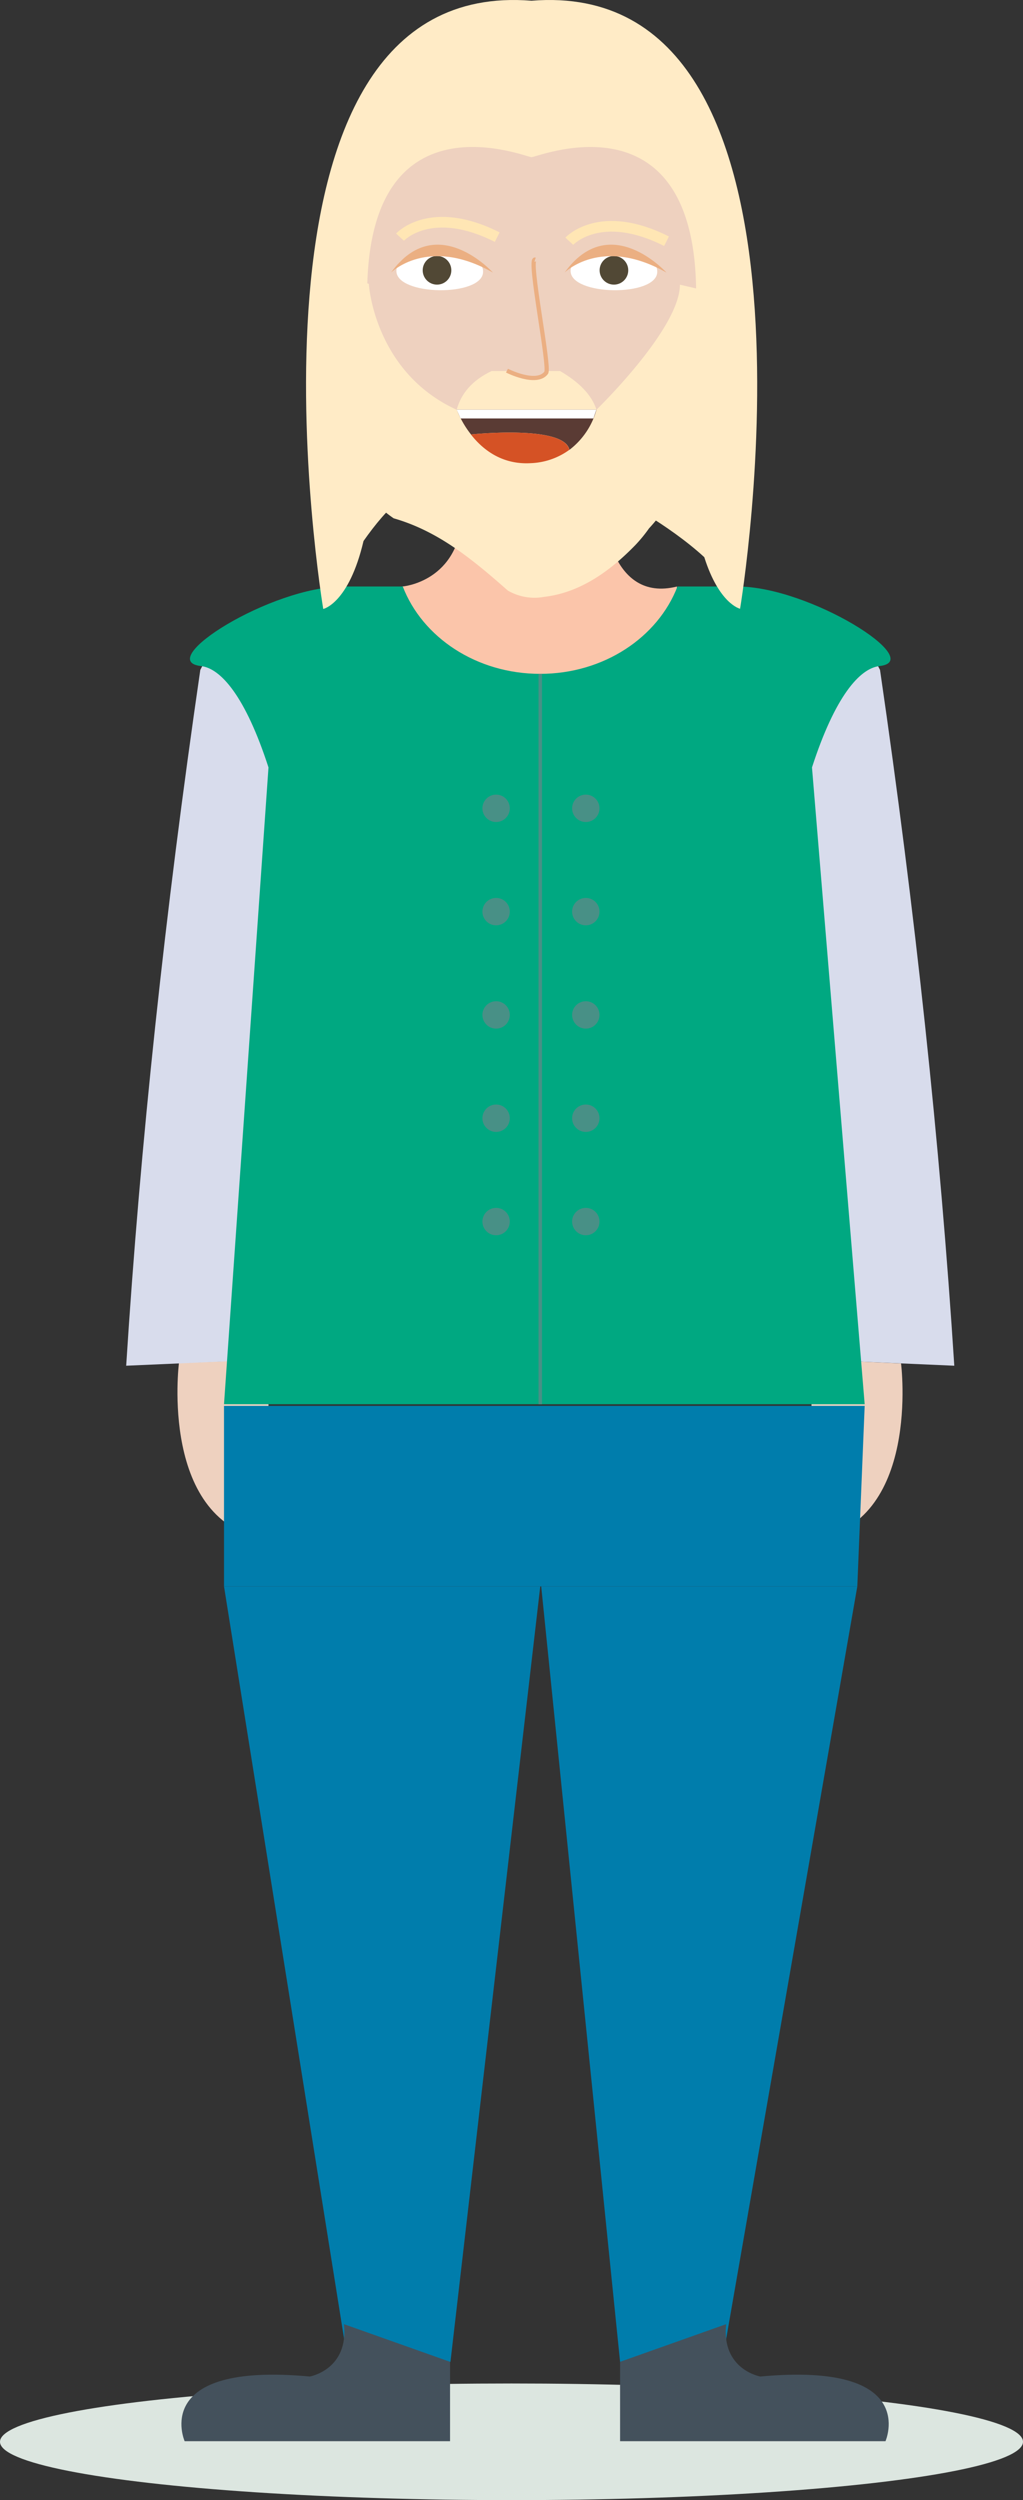 <svg xmlns="http://www.w3.org/2000/svg" viewBox="0 0 277.84 678.63"><rect x="0" y="0" width="277.84" height="678.63" fill="#333333" stroke="none"/><defs><style>.cls-1{fill:#dce6e0;}.cls-2{fill:#007dac;}.cls-14,.cls-15,.cls-3{fill:#eed1bf;}.cls-4{fill:#fbc5aa;}.cls-5{fill:#d8dcec;}.cls-6,.cls-7{fill:#00a881;}.cls-7{stroke:#489086;stroke-width:0.95px;}.cls-14,.cls-15,.cls-7{stroke-miterlimit:10;}.cls-8{fill:#44515c;}.cls-9{fill:#489086;}.cls-10{fill:#ffebc6;}.cls-11{fill:#fff;}.cls-12{fill:#514835;}.cls-13{fill:#ebaf82;}.cls-14{stroke:#ebaf82;stroke-width:1.15px;}.cls-15{stroke:#ffe6b4;stroke-width:2.89px;}.cls-16{fill:#5a3b34;}.cls-17{fill:#d55225;}</style></defs><g id="Layer_2" data-name="Layer 2"><g id="Avatar"><ellipse class="cls-1" cx="138.92" cy="662.8" rx="138.92" ry="15.83"/><polygon class="cls-2" points="146.73 430.61 122.34 641.09 94.45 641.09 60.84 430.61 146.73 430.61"/><polygon class="cls-2" points="232.84 430.61 196.14 641.09 168.41 641.09 146.99 430.61 232.84 430.61"/><path class="cls-3" d="M48.6,370S43.07,413.6,72.92,418V369Z"/><path class="cls-3" d="M244.72,370.1s5.53,43.56-24.32,47.94V369Z"/><path class="cls-4" d="M109.27,159.2s15.63-1.16,16.35-19.95H164s1.58,24.54,19.88,19.95l-1.66,14.11L144.83,188.2l-32.47-8.71-7.92-15.77Z"/><path class="cls-5" d="M259.18,370.71l-48.77-2.13v-157s11.28-65,28.6-29.73Q253.41,280.59,259.18,370.71Z"/><path class="cls-5" d="M34.27,370.71,83,368.58v-157s-11.28-65-28.6-29.73Q40,280.59,34.27,370.71Z"/><path class="cls-6" d="M200.25,159.2H184c-5.33,13.8-20,23.71-37.3,23.71s-32-9.91-37.31-23.71H93.2c-19.65,0-51.49,20.14-38.64,21.59,5.42.61,12.12,8.27,18.36,27.52L60.84,381.16h174L220.53,208.31c6.24-19.25,12.94-26.91,18.36-27.52C251.74,179.34,219.9,159.2,200.25,159.2Z"/><line class="cls-7" x1="146.73" y1="381.16" x2="146.73" y2="182.91"/><path class="cls-8" d="M168.41,641.09v21.55h72.08s9.51-21.6-34-17.56c0,0-10.59-1.87-9.28-14.21"/><path class="cls-8" d="M122.23,641.09v21.55H50.15s-9.51-21.6,34-17.56c0,0,10.59-1.87,9.27-14.21"/><circle class="cls-9" cx="159.1" cy="219.41" r="3.72"/><circle class="cls-9" cx="134.74" cy="219.41" r="3.72"/><circle class="cls-9" cx="159.1" cy="247.45" r="3.72"/><circle class="cls-9" cx="134.74" cy="247.45" r="3.72"/><circle class="cls-9" cx="159.1" cy="275.49" r="3.72"/><circle class="cls-9" cx="134.74" cy="275.49" r="3.72"/><circle class="cls-9" cx="159.1" cy="303.53" r="3.72"/><circle class="cls-9" cx="134.74" cy="303.53" r="3.72"/><circle class="cls-9" cx="159.1" cy="331.58" r="3.72"/><circle class="cls-9" cx="134.74" cy="331.58" r="3.72"/><polygon class="cls-2" points="232.84 430.61 60.84 430.61 60.84 381.61 234.84 381.61 232.84 430.61"/><path class="cls-3" d="M94.51,65.72s-11.5-3.22-8.15,14,8.15,27.87,8.15,27.87Z"/><path class="cls-3" d="M137,18.11h9.66a44.43,44.43,0,0,1,44.43,44.43v35a49.26,49.26,0,0,1-49.26,49.26h0A49.26,49.26,0,0,1,92.59,97.52v-35A44.43,44.43,0,0,1,137,18.11Z"/><path class="cls-10" d="M100.19,77.27S101.71,101,124,111.21H162s22.66-21.95,22.66-33.94l6.48,1.51s3.4,15.18,1.4,30.87a64.72,64.72,0,0,1-1.22,6.71,39.35,39.35,0,0,1-1.16,5.64,32.64,32.64,0,0,1-1.95,5.14,35.78,35.78,0,0,1-2.67,4.52,30.91,30.91,0,0,1-3.45,4.06c-.84,1.37-1.75,2.71-2.72,4a47.51,47.51,0,0,1-3.09,3.69,40.28,40.28,0,0,1-3.68,4.5c-5.82,6-12.4,11-20.1,13.17a31.32,31.32,0,0,1-4.76.94,14.39,14.39,0,0,1-9.82-1.72c-9.81-8.66-19-16.16-31-19.61a36,36,0,0,1-3.44-2.68,41,41,0,0,1-3.11-3.08,39.75,39.75,0,0,1-2.62-4A42.87,42.87,0,0,1,93.81,122c-.41-1.52-.74-3.05-1-4.61a68.65,68.65,0,0,1-.7-18.61C92,96.54,92,94.24,92,92.05c.13-6.57.88-12.17,3-13.27C100.58,75.85,100.19,77.27,100.19,77.27Z"/><path class="cls-11" d="M131.2,73.79c.09-7.58-23.45-7.86-23.54-.29C107.57,80.34,131.11,80.63,131.2,73.79Z"/><path class="cls-11" d="M178.51,73.79c.09-7.58-23.45-7.86-23.54-.29C154.89,80.34,178.43,80.63,178.51,73.79Z"/><circle class="cls-12" cx="118.69" cy="73.37" r="3.89"/><circle class="cls-12" cx="166.74" cy="73.37" r="3.89"/><path class="cls-13" d="M106.19,74s10-10.05,27.7,0C133.89,74,118.5,56.93,106.19,74Z"/><path class="cls-13" d="M153.33,74s10-10.05,27.69,0C181,74,165.63,56.93,153.33,74Z"/><path class="cls-10" d="M133.53,100.71c-5.25,2.49-8.27,6.06-9.5,10.5H162c-1.32-4.07-4.77-7.52-9.9-10.5Z"/><path class="cls-14" d="M137.69,100.61s8,4.06,10.64.59c1.14-1.5-5-31.36-3-30.73"/><path class="cls-15" d="M108.64,64.37s8.33-9.12,26.4,0"/><path class="cls-15" d="M154.62,65.48s8.33-9.12,26.4,0"/><path class="cls-16" d="M162,111.21a20.55,20.55,0,0,1-7.35,10.9c-1.38-6.86-26.65-4.19-26.73-4.18a26.46,26.46,0,0,1-3.86-6.72Z"/><path class="cls-17" d="M154.62,122.11h0a19,19,0,0,1-10.44,3.61c-7.92.47-13.15-3.77-16.29-7.79C128,117.92,153.24,115.25,154.62,122.11Z"/><polygon class="cls-16" points="127.89 117.93 127.89 117.93 127.89 117.93 127.89 117.93"/><path class="cls-3" d="M190.23,67.12s10.72-3,7.6,13-7.6,26-7.6,26Z"/><polygon class="cls-11" points="124.03 111.21 125.11 113.59 161.16 113.59 161.97 111.21 124.03 111.21"/><path class="cls-10" d="M201,165.24s-5.67-1.23-9.72-14c-9.94-9.12-23.69-16.13-23.69-16.13,8.48-5,15.75-16.51,19.75-23.88.16-6,.54-12.66,1.2-20,6.1-68.52-42.12-48.71-44.18-48.56h0c-2-.14-50.22-20-44.11,48.56.66,7.35,1,14,1.19,19.94,5.48,9.13,17.16,22.42,17.16,22.42-5.8-3.78-13.58,4.31-19.87,13.26-4,17-10.94,18.45-10.94,18.45S59-6.67,144.36.2C229.73-6.67,201,165.24,201,165.24Z"/></g></g></svg>